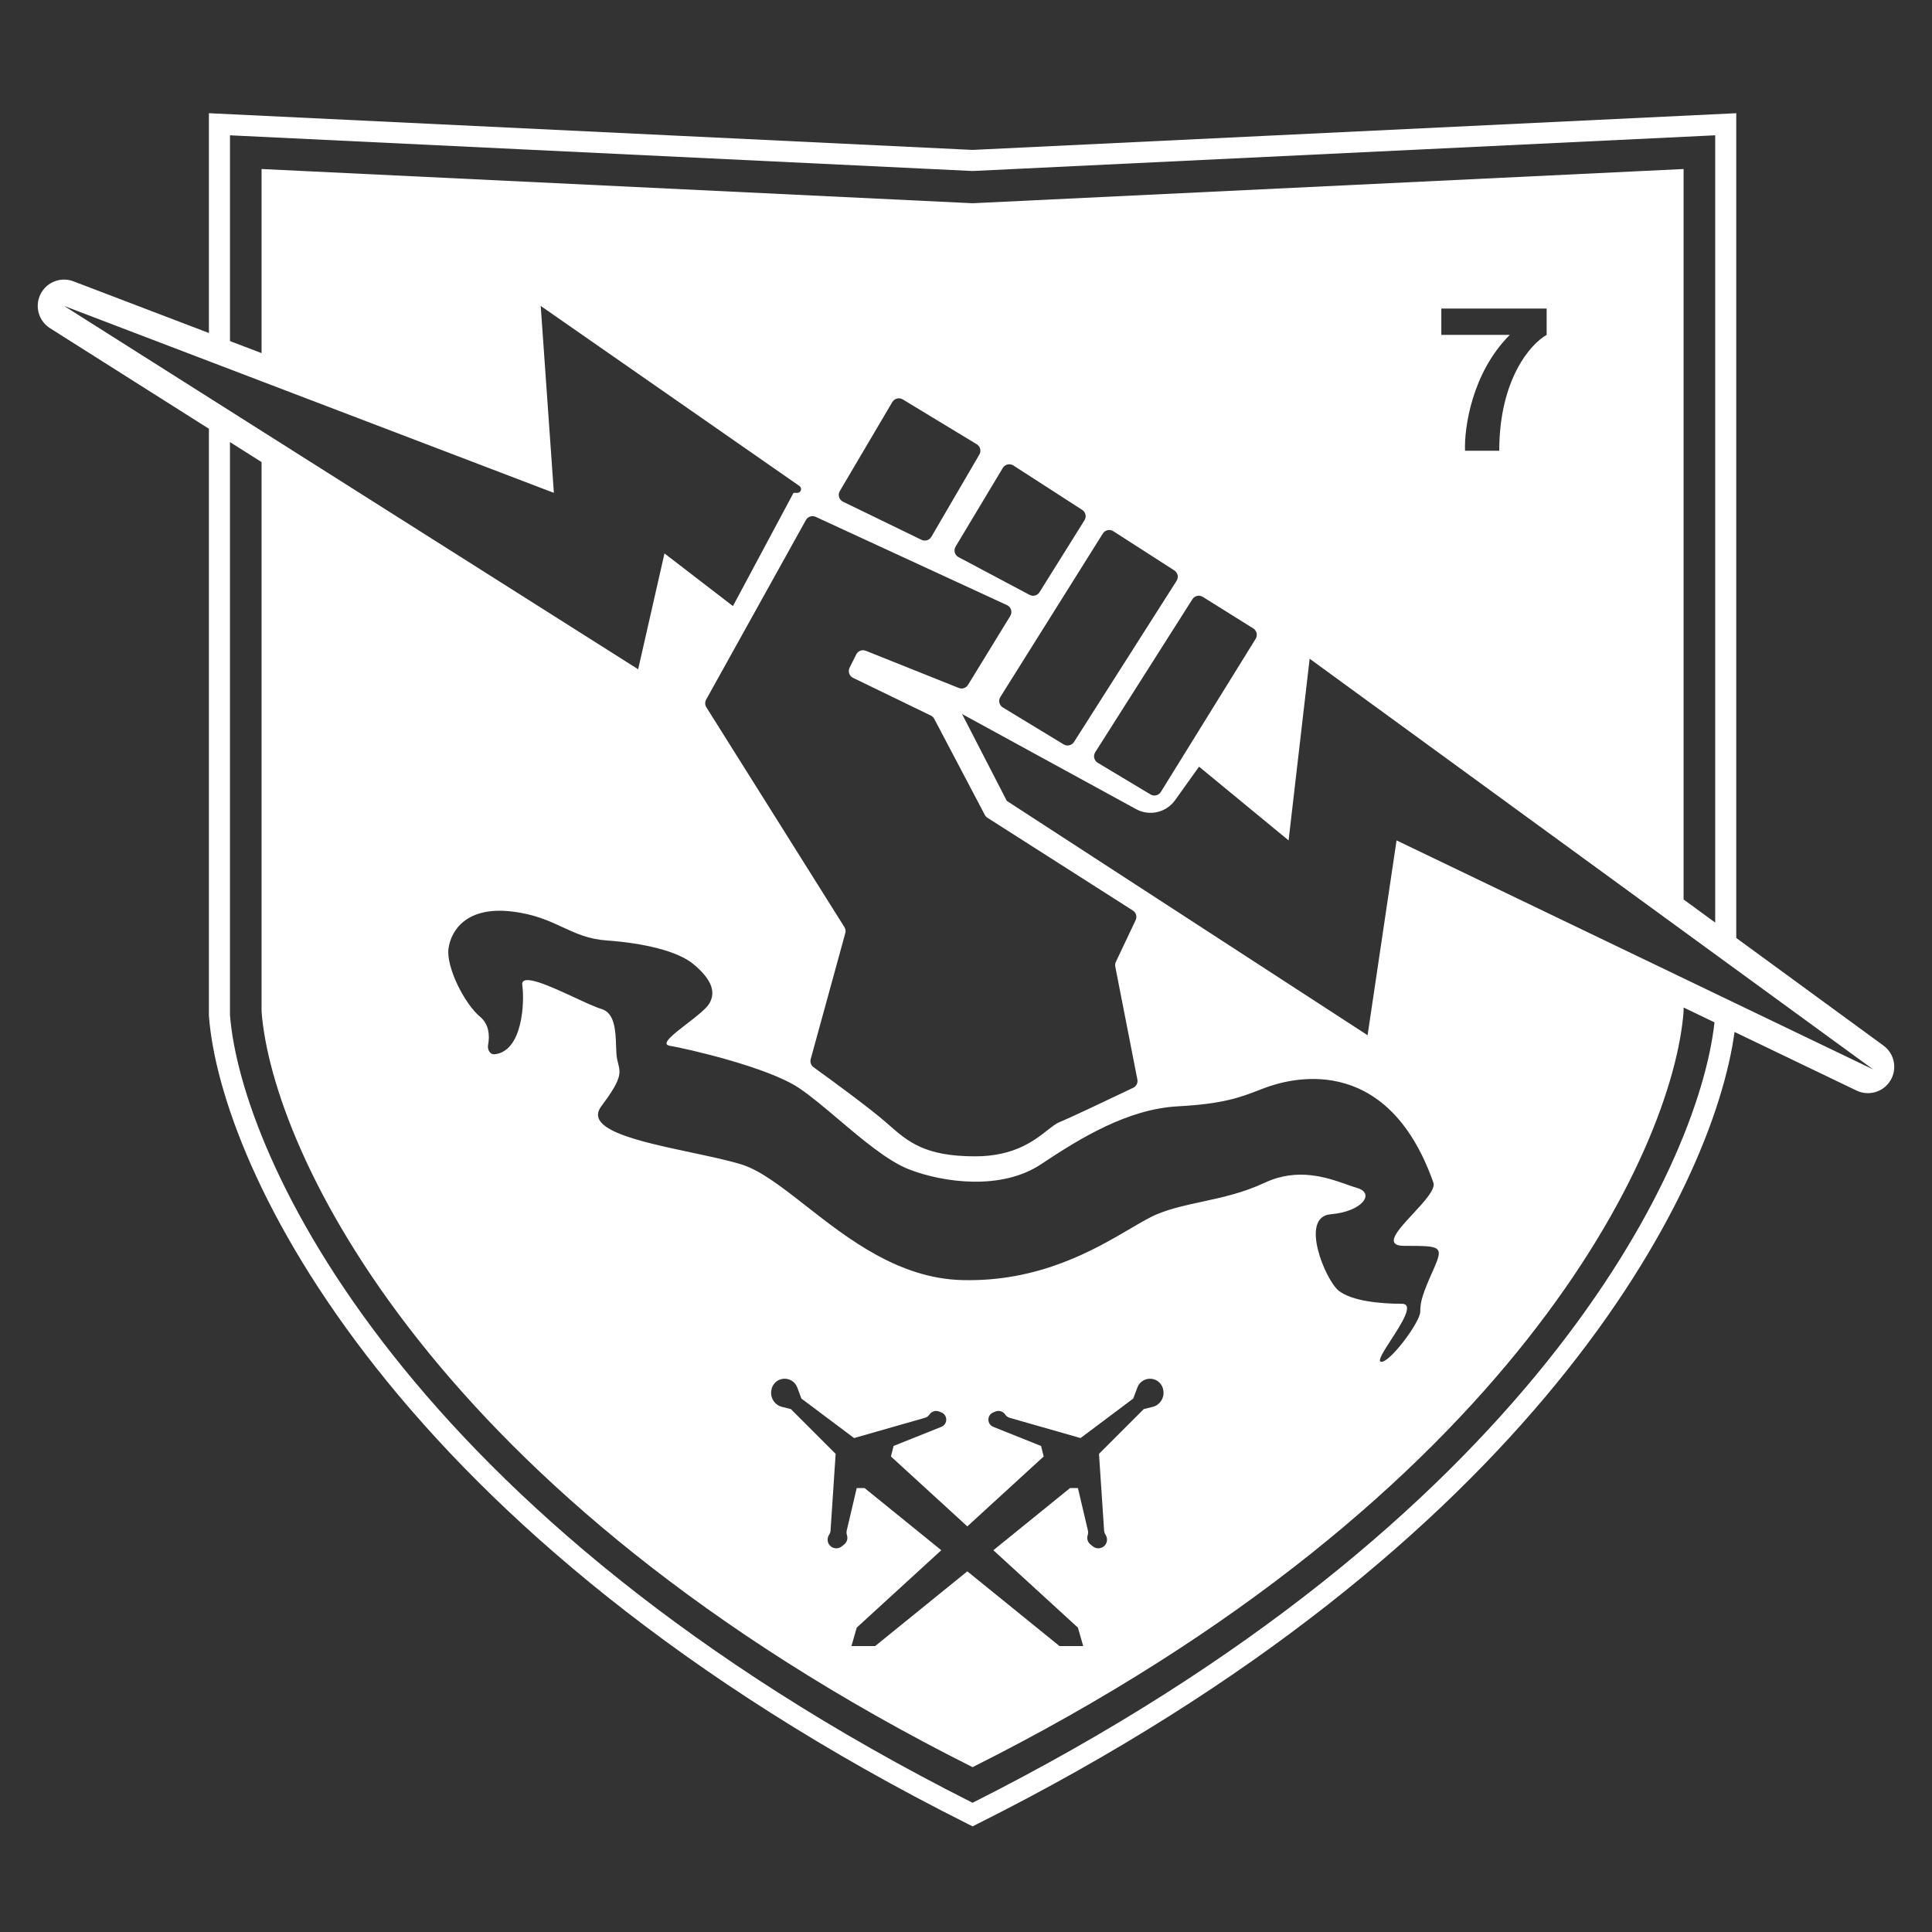 <svg fill="none" height="128" viewBox="0 0 256 256" width="128" xmlns="http://www.w3.org/2000/svg"><rect x="0" y="0" width="256" height="256" fill="#333333" stroke="none"/><path clip-rule="evenodd" d="m27.681 15 101.191 4.864 101.192-4.864v109.285l19.506 14.259c1.456 1.064 1.86 3.062.934 4.608-.927 1.547-2.879 2.133-4.505 1.352l-16.163-7.764c-2.875 21.21-26.601 67.997-100.338 104.947l-.626.313-.625-.313c-76.27-38.219-99.034-86.964-100.562-107.041l-.004-.053v-77.781l-21.058-13.328c-1.514-.959-2.056-2.908-1.253-4.511s2.689-2.336 4.364-1.696l17.947 6.849zm199.591 2.928v104.316l-4.187-3.061v-96.788l-94.213 4.535-94.212-4.535v24.395l-4.187-1.598v-27.263l98.399 4.73zm-218.782 22.608-0-0 19.192 12.146 2.791 1.767 4.187 2.65 49.898 31.581 3.489-15.35 9.072 6.978 8.026-15.002h.5c.489 0 .687-.631.285-.91l-34.283-23.859 1.745 24.77-38.732-14.782-4.187-1.598-2.791-1.065-19.191-7.324zm21.982 93.95v-75.907l4.187 2.65v72.805c1.396 18.373 22.471 64.122 94.212 100.125 71.741-36.003 92.817-81.752 94.213-100.125v-.537l4.095 1.968c-2.123 19.409-24.44 66.198-98.308 103.412-75.139-37.855-96.937-85.617-98.399-104.391zm80.806-69.416 6.96-11.8c.283-.48.903-.636 1.38-.347l9.808 5.943c.467.283.621.888.346 1.359l-6.365 10.909c-.264.452-.831.624-1.301.396l-10.404-5.052c-.525-.255-.721-.904-.424-1.408zm6.079 83.616c-2.074-1.814-6.917-5.374-9.554-7.27-.34-.244-.492-.674-.381-1.078l4.584-16.695c.074-.271.032-.56-.117-.797l-18.294-29.13c-.194-.309-.204-.699-.027-1.018l13.22-23.791c.254-.457.818-.642 1.293-.422l25.353 11.699c.544.251.746.92.433 1.431l-5.601 9.137c-.254.415-.771.587-1.223.406l-12.321-4.927c-.482-.193-1.033.016-1.265.481l-.881 1.76c-.249.498-.043 1.104.459 1.347l10.308 4.997c.192.093.349.245.448.434l6.703 12.731c.081.154.2.284.347.378l19.271 12.291c.425.271.582.816.366 1.271l-2.622 5.535c-.092.193-.119.41-.078.62l2.929 14.966c.087.447-.136.896-.547 1.092-3.099 1.483-8.48 4.034-9.773 4.551-.452.181-.952.573-1.565 1.055-1.752 1.376-4.432 3.48-9.601 3.48-6.701 0-8.898-1.93-11.534-4.245l-.166-.147zm-53.736-13.955c1.198.999 1.277 2.533 1.055 3.708-.118.624.237 1.322.869 1.256 3.717-.389 3.976-6.931 3.659-9.15-.243-1.699 3.737.148 7.004 1.665 1.429.663 2.721 1.262 3.464 1.475 1.814.518 1.896 2.96 1.961 4.898.022.671.043 1.281.133 1.73.044.222.094.421.141.609.323 1.286.506 2.017-2.235 5.671-2.319 3.091 5.064 4.661 11.895 6.113 2.421.514 4.772 1.014 6.598 1.562 2.561.768 5.403 2.992 8.63 5.517 5.57 4.358 12.286 9.613 20.681 9.833 10.229.27 17.55-4.029 22.285-6.809h.001c1.402-.824 2.578-1.514 3.535-1.912 1.861-.776 3.861-1.207 5.968-1.66 2.632-.567 5.431-1.17 8.338-2.527 4.377-2.042 8.265-.669 10.85.244.506.178.963.34 1.363.454 2.442.698.698 3.14-3.489 3.489-4.188.348-.698 8.721 1.046 10.117 1.745 1.395 5.583 1.744 8.375 1.744 1.666 0-.025 2.611-1.436 4.789-.952 1.472-1.778 2.746-1.356 2.886 1.047.349 5.234-5.233 5.234-6.628 0-1.396.349-2.442 1.745-5.582s1.047-3.14-3.838-3.14c-2.815 0-.879-2.085 1.133-4.253 1.48-1.594 3.001-3.233 2.705-4.12-6.281-17.792-19.54-13.606-22.332-12.559-.276.103-.546.207-.813.31-2.437.937-4.728 1.818-10.702 2.132-6.629.349-12.91 4.186-18.144 7.675s-12.911 2.442-17.447.698c-2.835-1.091-6.216-3.953-9.375-6.628h-.001c-1.894-1.604-3.709-3.141-5.279-4.187-4.188-2.791-15.005-5.233-17.098-5.582-1.238-.206.453-1.511 2.258-2.904 1.247-.962 2.548-1.965 2.976-2.678 1.047-1.744 0-3.489-2.094-5.233s-6.63-2.791-11.515-3.14c-2.401-.171-4.043-.933-5.796-1.745-1.815-.841-3.749-1.738-6.766-2.092-5.932-.698-8.025 2.442-8.374 4.884-.349 2.442 2.094 7.326 4.187 9.07zm69.255-72.726-6.254 10.421c-.295.491-.117 1.129.389 1.398l9.412 4.999c.464.246 1.039.092 1.317-.353l5.962-9.538c.29-.464.154-1.074-.306-1.37l-9.12-5.883c-.475-.306-1.109-.159-1.4.326zm13.254 8.693-13.579 21.658c-.297.473-.149 1.097.328 1.386l8.066 4.896c.465.282 1.071.141 1.363-.318l13.595-21.36c.295-.464.16-1.08-.303-1.378l-8.082-5.195c-.468-.301-1.092-.162-1.388.31zm-1.007 28.978 12.876-20.275c.294-.464.908-.603 1.374-.312l6.688 4.179c.467.292.61.906.32 1.375l-12.565 20.294c-.288.465-.896.612-1.365.331l-6.998-4.198c-.482-.29-.631-.919-.33-1.394zm-17.647-5.065 5.932 11.513 47.804 31.049 3.838-25.816 63.157 30.352-74.672-54.424-2.791 24.072-11.864-9.768-3.173 4.44c-1.176 1.647-3.397 2.156-5.173 1.185zm-16.749 98.033-5.932-5.931-1.181-.295c-.922-.231-1.532-1.108-1.427-2.053l.01-.092c.091-.82.733-1.47 1.551-1.572s1.6.371 1.89 1.143l.553 1.474 6.978 5.233 9.393-2.684c.244-.069.455-.223.595-.434.28-.419.816-.586 1.284-.398l.293.117c.392.156.648.535.648.957 0 .421-.256.8-.648.956l-6.331 2.532-.349 1.396 10.12 9.262 10.119-9.262-.349-1.396-6.331-2.532c-.391-.156-.648-.535-.648-.956 0-.422.257-.801.648-.957l.293-.117c.468-.188 1.004-.021 1.284.398.141.211.351.365.595.434l9.393 2.684 6.979-5.233.552-1.474c.29-.772 1.072-1.245 1.89-1.143.819.102 1.46.752 1.551 1.572l.01.092c.105.945-.505 1.822-1.427 2.053l-1.181.295-5.932 5.931.678 10.158c.013.202.08.398.192.566.305.457.247 1.068-.141 1.456-.415.414-1.075.451-1.533.085l-.328-.263c-.368-.294-.513-.786-.364-1.233.066-.198.075-.411.028-.614l-1.323-5.62h-1.047l-10.158 8.235 11.205 10.255.698 2.442h-3.141l-12.212-9.9-12.213 9.9h-3.141l.698-2.442 11.205-10.255-10.158-8.235h-1.047l-1.322 5.62c-.048.203-.038.416.028.614.149.447.003.939-.365 1.233l-.328.263c-.458.366-1.118.329-1.533-.085-.388-.388-.446-.999-.141-1.456.112-.168.179-.364.193-.566zm94.212-151.759h-13.957v3.489h9.072c-5.024 5.024-6.048 12.327-5.932 15.35h4.536c0-9.489 4.188-14.187 6.281-15.35z" fill="#fff" fill-rule="evenodd"/></svg>